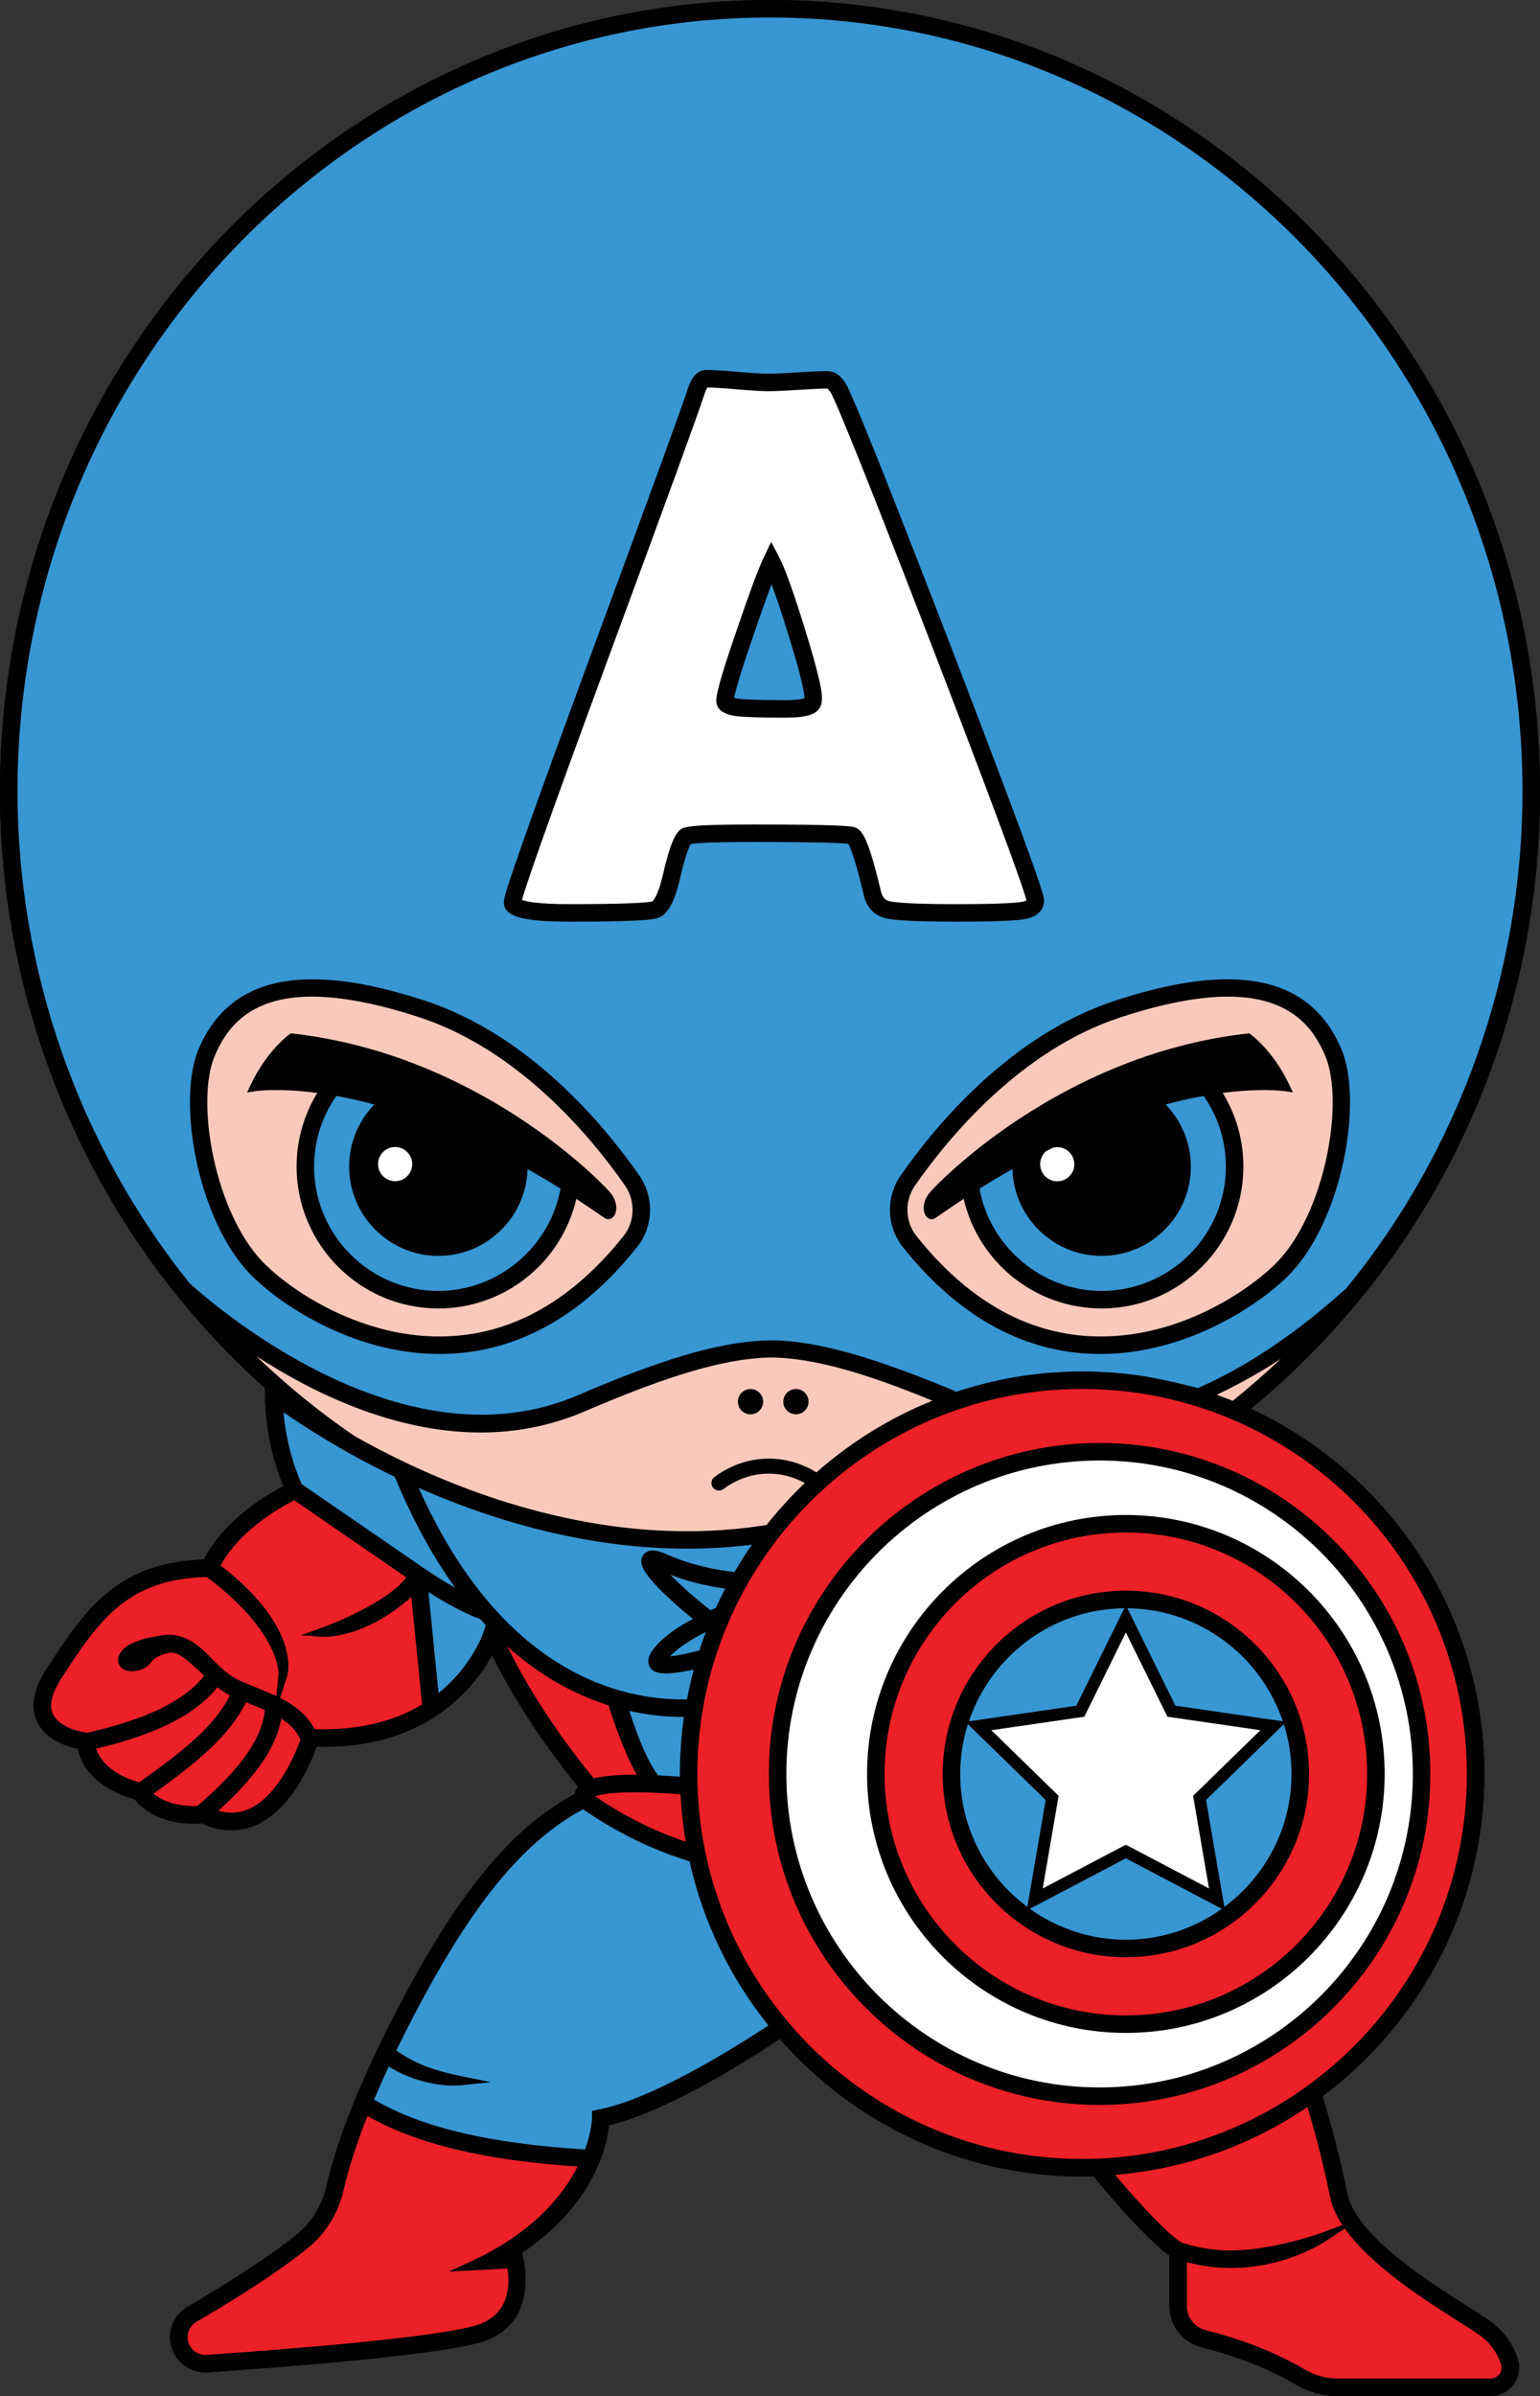 <?xml version="1.0" encoding="iso-8859-1"?>
<!-- Generator: Adobe Illustrator 26.0.0, SVG Export Plug-In . SVG Version: 6.00 Build 0)  -->
<svg version="1.1" id="Layer_1" xmlns="http://www.w3.org/2000/svg" xmlns:xlink="http://www.w3.org/1999/xlink" x="0px" y="0px"
	 viewBox="0 0 410.749 638.643" enable-background="new 0 0 410.749 638.643" xml:space="preserve">
<rect x="0" y="0" width="410.749" height="638.643" fill="#333333" stroke="none"/>
<path id="_x23_000000" d="M396.557,618.048c-1.251-0.835-2.781-1.805-4.5-2.896l-0.271-0.172
	c-8.997-5.704-22.808-14.463-29.223-23.503l0.351-0.23l-0.406,0.152c-1.628-2.308-2.77-4.634-3.223-6.933
	c-1.516-7.699-3.973-17.397-6.412-25.309l-0.129-0.42c26.166-19.583,43.163-50.779,43.163-85.902
	c0-43.087-25.553-80.283-62.282-97.335c49.018-40.357,77.123-100.312,77.123-164.592C410.749,94.613,318.618,0,205.374,0
	S0,94.613,0,210.908c0,60.961,25.753,118.913,70.668,159.08l0.021,1.695c0.144,11.537,3.2,20.362,4.912,24.42
	c-14.235,7.565-19.565,16.198-21.201,19.576c-23.465,0.74-31.994,13.836-41.853,28.976c-3.606,5.54-4.493,10.341-2.633,14.266
	c2.257,4.77,7.844,6.58,10.827,7.222c2.202,9.463,12.186,12.651,15.106,13.388c5.553,6.926,15.348,6.692,18.003,6.485
	c4.967,2.267,9.865,2.422,14.354,0.458c9.373-4.093,14.52-16.143,16.227-20.892c0.62,0.015,1.229,0.023,1.835,0.023
	c27.743-0.003,40.198-15.717,44.976-24.463c8.026,16.32,18.783,30.058,22.924,35.081c-0.226,0.275-0.369,0.52-0.476,0.707
	c-0.23,0.401-0.376,0.821-0.442,1.266c-17.217,9.292-31.639,26.998-48.101,59.012c-11.488,22.336-16.145,37.03-18.033,45.423
	c-1.14,5.089-3.932,9.661-7.864,12.876c-8.97,7.333-23.424,15.965-29.22,19.337c-2.877,1.672-4.664,4.781-4.664,8.114
	c0,2.594,1.087,5.097,2.984,6.868c1.744,1.628,4.019,2.523,6.408,2.523c0.212,0,0.424-0.007,0.638-0.021
	c18.461-1.266,62.582-4.603,73.51-8.247c14.718-4.907,10.928-21.116,10.531-22.646c-0.023-0.162-0.08-0.481-0.207-0.94
	c19.141-12.905,22.608-28.384,23.221-34.052c14.675-3.506,34.67-15.775,45.407-22.865l0.15-0.099
	c19.679,22.429,48.502,36.645,80.614,36.645c1.001,0,1.992-0.042,2.985-0.076l0.594,0.711c6.177,7.389,14.506,16.802,19.699,20.436
	v13.425c0,5.198,3.51,9.718,8.537,10.994c6.651,1.685,16.389,4.763,24.999,9.862c3.501,2.073,7.388,3.168,11.235,3.168h40.864
	c2.428,0,4.737-1.168,6.18-3.125c1.425-1.933,1.84-4.342,1.135-6.609C403.468,624.451,400.678,620.797,396.557,618.048z"/>
<path id="_x23_000000_00000101072652570376587240000001419417101434297008_" d="M300.291,521.685
	c26.936,0,48.849-21.915,48.849-48.851c0-26.936-21.912-48.851-48.849-48.851s-48.851,21.915-48.851,48.851
	C251.44,499.77,273.354,521.685,300.291,521.685z M300.291,517.017c-9.544,0-18.367-3.073-25.598-8.238l25.596-13.457l25.598,13.457
	C318.656,513.944,309.834,517.017,300.291,517.017z M344.471,472.834c0,14.516-7.068,27.379-17.908,35.438l-4.887-28.489
	l20.749-20.226C343.75,463.75,344.471,468.209,344.471,472.834z M342.149,458.804l-28.642-4.163l-12.817-25.969
	C319.968,428.845,336.308,441.427,342.149,458.804z M311.376,457.574l24.791,3.603l-17.939,17.486l4.235,24.69l-22.174-11.657
	l-22.172,11.657l4.235-24.69l-17.939-17.486l24.791-3.603l11.085-22.464L311.376,457.574z M299.887,428.672l-12.815,25.969
	l-28.642,4.163C264.271,441.428,280.61,428.847,299.887,428.672z M278.903,479.783l-4.886,28.489
	c-10.841-8.059-17.908-20.922-17.908-35.438c0-4.625,0.721-9.084,2.046-13.277L278.903,479.783z M196.803,373.607
	c0-1.859,1.512-3.372,3.372-3.372c1.859,0,3.372,1.512,3.372,3.372s-1.513,3.372-3.372,3.372
	C198.315,376.979,196.803,375.466,196.803,373.607z M205.069,472.834c0,48.644,39.576,88.218,88.219,88.218
	s88.217-39.575,88.217-88.218c0-48.644-39.574-88.218-88.217-88.218S205.069,424.191,205.069,472.834z M293.288,389.284
	c46.07,0,83.549,37.48,83.549,83.55c0,46.07-37.479,83.55-83.549,83.55s-83.551-37.48-83.551-83.55
	C209.737,426.764,247.218,389.284,293.288,389.284z M300.291,541.858c38.06,0,69.024-30.964,69.024-69.024
	s-30.964-69.024-69.024-69.024c-38.062,0-69.026,30.964-69.026,69.024S262.229,541.858,300.291,541.858z M300.291,408.478
	c35.487,0,64.356,28.87,64.356,64.356s-28.869,64.356-64.356,64.356s-64.358-28.87-64.358-64.356S264.804,408.478,300.291,408.478z
	 M410.749,210.908C410.749,94.613,318.618,0,205.374,0S0,94.613,0,210.908c0,60.961,25.753,118.913,70.668,159.08l0.021,1.695
	c0.144,11.537,3.2,20.362,4.912,24.42c-14.235,7.565-19.565,16.198-21.201,19.576c-23.465,0.74-31.994,13.836-41.853,28.976
	c-3.606,5.54-4.493,10.341-2.633,14.266c2.257,4.77,7.844,6.58,10.827,7.222c2.202,9.463,12.186,12.651,15.106,13.388
	c5.553,6.926,15.348,6.692,18.003,6.485c4.967,2.267,9.865,2.422,14.354,0.458c9.373-4.093,14.52-16.143,16.227-20.892
	c0.62,0.015,1.229,0.023,1.835,0.023c27.743-0.003,40.198-15.717,44.976-24.463c8.026,16.32,18.783,30.058,22.924,35.081
	c-0.226,0.275-0.369,0.52-0.476,0.707c-0.23,0.401-0.376,0.821-0.442,1.266c-17.217,9.292-31.639,26.998-48.101,59.012
	c-11.488,22.336-16.145,37.03-18.033,45.423c-1.14,5.089-3.932,9.661-7.864,12.876c-8.97,7.333-23.424,15.965-29.22,19.337
	c-2.877,1.672-4.664,4.781-4.664,8.114c0,2.594,1.087,5.097,2.984,6.868c1.744,1.628,4.019,2.523,6.408,2.523
	c0.212,0,0.424-0.007,0.638-0.021c18.461-1.266,62.582-4.603,73.51-8.247c14.718-4.907,10.928-21.116,10.531-22.646
	c-0.023-0.162-0.08-0.481-0.207-0.94c19.141-12.905,22.608-28.384,23.221-34.052c14.675-3.506,34.67-15.775,45.407-22.865
	l0.15-0.099c19.679,22.429,48.502,36.645,80.614,36.645c1.001,0,1.992-0.042,2.985-0.076l0.594,0.711
	c6.177,7.389,14.506,16.802,19.699,20.436v13.425c0,5.198,3.51,9.718,8.537,10.994c6.651,1.685,16.389,4.763,24.999,9.862
	c3.501,2.073,7.388,3.168,11.235,3.168h40.864c2.428,0,4.737-1.168,6.18-3.125c1.425-1.933,1.84-4.342,1.135-6.609
	c-1.379-4.457-4.169-8.111-8.29-10.86c-1.251-0.835-2.781-1.805-4.5-2.896l-0.271-0.172c-8.997-5.704-22.808-14.463-29.223-23.503
	l0.351-0.23l-0.406,0.152c-1.628-2.308-2.77-4.634-3.223-6.933c-1.516-7.699-3.973-17.397-6.412-25.309l-0.129-0.42
	c26.166-19.583,43.163-50.779,43.163-85.902c0-43.087-25.553-80.283-62.282-97.335C382.644,335.142,410.749,275.188,410.749,210.908
	z M50.613,342.088c-29.628-36.844-45.945-83.431-45.945-131.18C4.668,97.187,94.705,4.668,205.374,4.668
	S406.08,97.187,406.08,210.908c0,48.419-16.738,95.518-47.002,132.486c-5.556,4.919-20.536,18.301-39.613,26.6
	c-4.282-1.2-10.646-2.624-15.124-3.288c-0.067-0.01-0.135-0.017-0.201-0.026c-1.213-0.178-2.431-0.339-3.657-0.475
	c-0.29-0.032-0.584-0.052-0.875-0.082c-1.008-0.104-2.017-0.206-3.033-0.281c-0.578-0.043-1.161-0.064-1.741-0.098
	c-0.737-0.043-1.472-0.096-2.213-0.123c-1.327-0.049-2.661-0.075-4-0.075c-1.539,0-3.07,0.033-4.593,0.099
	c-0.665,0.029-1.322,0.087-1.984,0.128c-0.852,0.053-1.707,0.092-2.552,0.165c-1.064,0.091-2.118,0.218-3.172,0.34
	c-0.437,0.051-0.878,0.085-1.313,0.141c-1.41,0.182-2.809,0.395-4.201,0.632c-0.074,0.012-0.148,0.021-0.222,0.033
	c-5.336,0.917-10.538,2.231-15.579,3.903c-0.506-0.272-0.817-0.432-1.101-0.55c-19.675-8.12-33.312-12.227-44.693-13.049
	c-0.173-0.013-1.634-0.113-3.148-0.119c-1.609,0.016-3.296,0.083-3.417,0.09c-12.186,0.806-26.695,5.152-48.514,14.53
	C108.828,391.363,59.845,350.368,50.613,342.088z M68.322,361.429c14.814,9.654,36.54,20.39,59.881,20.39
	c9.724,0,19.075-1.899,27.787-5.644c22.425-9.638,36.998-13.924,48.73-14.333c0.294-0.011,1.475-0.019,1.657-0.01
	c10.713,0.303,23.425,3.759,42.318,11.507c-11.415,4.601-21.853,11.106-30.937,19.117c-3.112-1.927-7.759-3.879-13.621-3.651
	c-6.24,0.241-10.936,2.913-13.601,4.905c-0.94,0.703-1.055,2.067-0.264,2.936c0.697,0.765,1.854,0.868,2.683,0.248
	c2.224-1.663,6.141-3.891,11.337-4.092c4.299-0.164,7.82,1.085,10.378,2.485c-3.654,3.484-7.073,7.214-10.209,11.182
	c-0.001,0.001-0.001,0.001-0.002,0.002l-1.281,0.195c-37.392,5.669-72.336-6.035-95.06-16.852
	c-4.536-2.159-9.095-4.526-13.462-6.985C85.313,376.454,76.494,369.284,68.322,361.429z M23.303,461.836l-0.289-0.033
	c-1.935-0.223-7.306-1.539-8.883-4.884c-1.115-2.363-0.333-5.633,2.327-9.716c9.603-14.747,17.201-26.413,38.742-26.865
	c19.824,15.008,19.109,25.932,19.1,26.031l-0.597,5.694c-1.691-0.799-3.417-1.487-5.079-2.151c-1.523-0.607-3.045-1.214-4.504-1.886
	c-3.319-1.523-5.487-3.738-7.595-5.891c-2.327-2.375-4.525-4.619-7.962-5.819c-2.842-0.988-5.056-0.539-7.399-0.058
	c-0.584,0.119-1.183,0.242-1.812,0.343c-1.076,0.175-3.287,1.043-4.192,1.436c-2.767,1.207-4.288,3.643-3.458,5.544
	c0.827,1.9,3.643,2.445,6.414,1.24c1.208-0.527,1.849-1.313,2.362-1.946c0.431-0.528,0.77-0.946,1.609-1.311
	c1.901-0.825,3.273-1.424,4.937-0.84c0.957,0.334,3.018,1.641,7.426,5.932C49.259,453.312,39.052,458.283,23.303,461.836z
	 M25.619,466.095c15.965-3.749,26.567-9.106,32.332-16.347c1.096,0.822,2.218,1.523,3.385,2.119
	c-4.219,8.483-13.082,15.288-24.174,23.175C35.222,474.556,27.793,472.314,25.619,466.095z M52.592,481.4
	c-2.603,0.062-7.935-0.212-11.653-3.322c10.46-7.457,20.089-14.999,24.684-24.358c0.424,0.18,0.848,0.36,1.281,0.533
	c1.263,0.504,2.51,1.003,3.716,1.531C69.829,465.486,60.091,474.969,52.592,481.4z M66.33,482.198
	c-2.53,1.104-5.25,1.254-8.106,0.454c10.1-9.129,15.496-17.022,16.79-24.581c2.462,1.577,4.085,3.357,5.133,5.601
	C78.965,466.973,74.267,478.737,66.33,482.198z M83.936,460.885c-2.15-4.003-5.566-6.477-9.236-8.334l1.867-5.696
	c0.173-0.522,3.9-12.854-17.718-29.598c1.662-3.156,6.734-10.691,19.633-17.379l29.872,20.542
	c-4.092,5.679-16.59,11.31-22.924,13.587l-5.14,1.849l5.446,0.414c0.486,0.04,11.267,0.703,23.982-10.619l2.861,28.656
	C104.711,459.054,95.078,461.265,83.936,460.885z M80.483,395.591c-0.919-1.979-3.978-9.192-4.88-19.177
	c5.291,3.689,15.806,10.545,29.699,17.226c4.646,11.235,10.052,21.153,16.113,29.559c-2.396-1.341-5.284-3.1-8.575-5.361
	L80.483,395.591z M129.01,434.897c-0.146,0.442-3.1,9.191-12.047,16.364l-2.681-26.884c7.486,4.736,12.343,6.656,13.82,7.185
	c0.488,0.548,0.973,1.085,1.461,1.612L129.01,434.897z M111.645,396.57c21.875,9.669,54.167,19.523,88.911,15.147
	c-1.648,2.367-3.205,4.799-4.661,7.299c-0.001,0.001-0.001,0.002-0.002,0.003l-0.526-0.062c-4.365-0.517-10.932-1.738-17.429-4.612
	c-2.099-0.928-4.253-1.629-5.794-0.475c-0.83,0.626-1.235,1.653-1.085,2.747c0.47,3.464,8.304,10.523,13.77,14.888
	c-5.851,3.129-9.676,6.273-11.377,9.357c-1.122,2.032-0.235,3.431,0.198,3.938c0.72,0.84,1.985,1.231,3.987,1.231
	c0.005,0,0.007,0,0.011,0c1.792,0,4.235-0.337,7.394-1.002c-0.7,2.607-1.305,5.251-1.81,7.931l-0.25,0.003
	C165.65,453.203,133.822,446.045,111.645,396.57z M193.437,423.426c-0.879,1.688-1.71,3.405-2.5,5.144l-1.414,0.637
	c-4.242-3.29-8.142-6.803-10.734-9.464C183.334,421.481,188.249,422.711,193.437,423.426z M188.271,434.991
	c0,0.001-0.001,0.002-0.001,0.003c-0.621,1.627-1.206,3.272-1.749,4.936l-0.714,0.176c-3.602,0.886-5.776,1.251-7.078,1.386
	C180.572,439.452,183.821,437.241,188.271,434.991z M181.349,473.572c-2.068-0.154-4.012-0.28-5.772-0.362
	c-2.252-2.673-5.072-8.953-7.718-17.173c4.76,1.066,9.583,1.605,14.365,1.605l0.196-0.001c-0.351,2.463-0.624,4.951-0.805,7.464
	c-0.019,0.257-0.028,0.517-0.045,0.774c-0.065,1.005-0.129,2.01-0.165,3.023c-0.049,1.305-0.075,2.617-0.075,3.934
	C181.331,473.081,181.342,473.326,181.349,473.572z M181.349,478.247l0.157,0.012c0.215,4.282,0.687,8.494,1.393,12.63
	c0,0.001,0,0.001,0,0.002c-11.703-3.895-20.749-9.72-24.171-12.105C160.708,478.094,166.286,477.105,181.349,478.247z
	 M135.308,438.83c8.197,7.364,17.253,12.635,27.002,15.708c1.338,4.23,4.269,12.854,7.547,18.514
	c-4.985-0.043-8.826,0.293-11.468,0.952C155.06,470.025,143.61,455.803,135.308,438.83z M125.261,602.924l-5.589,2.547l15.683-0.817
	c0.656,4.183,0.654,12.137-7.926,14.999c-10.422,3.474-54.069,6.762-72.361,8.016c-1.276,0.107-2.571-0.36-3.533-1.257
	c-0.966-0.904-1.5-2.131-1.5-3.456c0-1.675,0.896-3.239,2.339-4.079c7.319-4.253,20.923-12.477,29.831-19.756
	c4.734-3.87,8.097-9.364,9.469-15.469c0.866-3.866,2.662-10.362,6.335-19.666c12.899,7.43,31.27,11.849,56.056,13.486
	C150.177,585.125,142.081,595.256,125.261,602.924z M159.794,562.242l-1.878,0.372l-0.009,1.908c0,0.035-0.071,3.414-1.867,8.392
	c-25.288-1.52-43.713-5.874-56.255-13.293c1.185-2.82,2.491-5.774,3.9-8.809c6.604,4.175,14.513,5.527,19.692,4.971l7.547-0.809
	l-7.442-1.495c-7.994-1.606-12.783-3.452-17.791-6.916c1.117-2.308,2.316-4.714,3.604-7.222
	c16.031-31.166,29.897-48.304,46.239-57.096c3.643,2.587,14.037,9.415,27.716,13.654l0.665,0.206
	c3.617,16.283,10.934,31.179,21.037,43.763c0.001,0.001,0.002,0.002,0.003,0.003C193.942,547.101,173.505,559.568,159.794,562.242z
	 M389.308,618.938c1.787,1.132,3.371,2.137,4.659,2.994c3.205,2.137,5.366,4.95,6.421,8.357c0.258,0.838,0.1,1.734-0.435,2.46
	c-0.574,0.78-1.457,1.226-2.421,1.226h-40.864c-3.016,0-6.077-0.87-8.856-2.516c-9.086-5.381-19.28-8.611-26.23-10.373
	c-2.954-0.748-5.017-3.408-5.017-6.467v-11.638c4.007,1.027,7.841,1.528,11.68,1.528l0.549-0.003
	c12.792-0.156,21.994-5.304,25.357-7.511l4.545-2.983C365.75,603.995,379.965,613.011,389.308,618.938z M354.708,585.367
	c0.513,2.602,1.694,5.18,3.346,7.701l-4.953,1.858c-0.128,0.048-12.847,4.771-24.367,4.911c-4.374,0.083-8.824-0.604-13.554-2.077
	c-3.271-1.997-9.563-8.404-17.756-18.067c0,0,0.001,0,0.001,0c18.907-1.546,36.427-7.995,51.302-18.1
	C351.061,569.336,353.292,578.194,354.708,585.367z M391.239,472.834c0,56.585-46.034,102.62-102.619,102.62
	c-56.585,0-102.621-46.035-102.621-102.62c0-56.585,46.036-102.62,102.621-102.62C345.205,370.214,391.239,416.249,391.239,472.834z
	 M328.798,373.378c-1.414-0.565-2.842-1.103-4.285-1.611c6.365-2.995,12.165-6.348,17.12-9.578
	C337.749,365.883,332.971,369.991,328.798,373.378z M208.916,373.607c0-1.859,1.512-3.372,3.372-3.372s3.372,1.512,3.372,3.372
	s-1.513,3.372-3.372,3.372S208.916,375.466,208.916,373.607z M151.909,245.658c17.497,0,21.596-0.488,23.207-0.867
	c2.801-0.725,4.73-4.015,6.255-10.666c1.495-6.486,2.521-8.58,2.856-9.15c1.019-0.191,4.543-0.55,16.599-0.55
	c18.664,0,23.939,0.303,25.411,0.492c0.492,0.811,1.81,3.706,4.167,13.685c1.021,4.317,3.864,5.762,6.091,6.219
	c2.886,0.563,9.006,0.837,18.705,0.837c14.146,0,17.65-0.498,19.081-0.88c3.779-1.054,4.187-3.657,4.187-4.728
	c0-1.085,0-3.105-23.77-64.937c-15.621-40.533-25.188-64.619-28.457-71.618c-1.475-3.047-3.351-4.591-5.571-4.591
	c-1.783,0-4.381,0.115-7.944,0.353c-3.385,0.226-5.986,0.341-7.734,0.341c-1.789,0-4.541-0.164-8.179-0.487
	c-3.841-0.34-6.62-0.505-8.491-0.505c-3.294,0-4.582,4.064-5.003,5.397c-1.361,4.282-10.228,28.584-26.357,72.234
	c-22.569,61.211-22.569,63.161-22.569,64.21C134.394,244.246,139.142,245.658,151.909,245.658z M161.344,177.854
	c16.378-44.331,25.024-68.023,26.426-72.438c0.413-1.304,0.759-1.894,0.937-2.138c1.721,0.022,4.306,0.185,7.695,0.484
	c3.775,0.335,6.665,0.505,8.591,0.505c1.851,0,4.559-0.119,8.044-0.352c3.41-0.227,5.979-0.342,7.586-0.349
	c0.005,0.002,0.584,0.239,1.404,1.934c3.207,6.873,12.733,30.858,28.313,71.29c19.122,49.74,22.963,61.096,23.426,63.196
	c-0.109,0.071-0.326,0.181-0.713,0.289c-1.001,0.267-4.652,0.715-17.853,0.715c-9.266,0-15.259-0.252-17.789-0.745
	c-0.946-0.194-1.979-0.669-2.462-2.716c-3.342-14.147-4.956-16.022-6.597-16.882c-0.814-0.354-2.04-0.89-27.527-0.89
	c-17.705,0-18.548,0.691-19.558,1.527c-1.092,1.025-2.471,3.227-4.447,11.796c-1.465,6.389-2.853,7.175-2.823,7.178
	c-1.421,0.334-6.408,0.731-22.089,0.731c-8.582,0-11.65-0.727-12.687-1.126C140.065,236.72,144.353,223.931,161.344,177.854z
	 M240.252,313.273c-4.037,5.781-3.816,13.633,0.54,19.094c14.351,17.999,31.137,27.573,49.893,28.459
	c0.955,0.046,1.906,0.066,2.849,0.066c23.69,0,43.401-13.945,50.513-21.319c14.044-14.557,19.612-46.175,13.681-60.058
	c-8.208-19.218-27.926-23.407-60.282-12.805C269.603,275.831,249.662,299.798,240.252,313.273z M298.896,271.147
	c11.158-3.654,20.793-5.507,28.635-5.507c17.205,0,23.025,8.965,25.904,15.709c5.286,12.373-0.048,41.821-12.742,54.984
	c-7.078,7.334-26.549,20.938-49.786,19.83c-17.354-0.818-32.986-9.803-46.467-26.704c-3.073-3.858-3.221-9.415-0.358-13.514
	C253.154,302.949,272.34,279.848,298.896,271.147z M249.468,324.662l1.199-0.817c1.803-1.232,4.208-2.876,6.362-4.298
	c3.969,17.028,19.175,29.212,36.797,29.212c20.85,0,37.812-16.963,37.812-37.813c0-6.968-1.899-13.717-5.507-19.631
	c10.513-1.382,16.471-0.488,16.533-0.476l2.179,0.341l-0.941-1.992c-4.336-9.176-10.144-13.334-10.387-13.506l-0.362-0.255
	l-0.44,0.049c-6.319,0.703-12.77,1.943-19.177,3.687c-1.037,0.281-2.074,0.566-3.093,0.871c-6.446,1.923-12.904,4.389-19.195,7.33
	c-5.354,2.503-10.654,5.374-15.751,8.534c-5.808,3.6-11.393,7.588-16.601,11.853c-0.873,0.714-1.685,1.398-2.457,2.061
	c-4.723,4.048-7.787,7.237-8.527,8.147c-1.924,2.352-1.885,5.15-0.745,6.394C247.797,325.042,248.725,325.17,249.468,324.662z
	 M279.106,306.778l1.653-0.827c0.463-0.132,0.855-0.195,1.229-0.195c2.512,0,4.554,2.044,4.554,4.555s-2.042,4.555-4.554,4.555
	s-4.557-2.044-4.557-4.555C277.43,308.873,278.105,307.546,279.106,306.778z M270.038,311.606
	c0.351,12.818,10.887,23.139,23.791,23.139c13.123,0,23.798-10.676,23.798-23.799c0-6.2-2.428-12.123-6.724-16.551
	c3.453-0.924,6.854-1.69,10.139-2.284c3.882,5.584,5.929,12.08,5.929,18.835c0,18.276-14.869,33.144-33.143,33.144
	c-15.888,0-29.756-11.664-32.573-27.257C264.132,315.032,267.077,313.279,270.038,311.606z M154.312,309.811v-0.001
	c-0.775-0.662-1.589-1.346-2.46-2.06c-5.197-4.258-10.784-8.246-16.601-11.853c-5.104-3.163-10.401-6.034-15.749-8.534
	c-6.291-2.94-12.749-5.407-19.195-7.33c-1.019-0.304-2.056-0.589-3.096-0.871c-6.403-1.743-12.854-2.983-19.175-3.687l-0.44-0.049
	l-0.362,0.254c-0.244,0.173-6.054,4.331-10.388,13.507l-0.939,1.992l2.177-0.341c0.062-0.01,6.013-0.905,16.533,0.476
	c-3.611,5.915-5.509,12.664-5.509,19.631c0,20.85,16.961,37.813,37.812,37.813c17.627,0,32.833-12.184,36.797-29.212
	c2.111,1.392,4.459,2.996,6.25,4.219l1.311,0.896c0.741,0.503,1.671,0.384,2.307-0.31c1.14-1.243,1.178-4.041-0.745-6.395
	C162.09,317.041,159.019,313.848,154.312,309.811z M105.286,305.756c2.512,0,4.554,2.044,4.554,4.555s-2.042,4.555-4.554,4.555
	s-4.554-2.044-4.554-4.555S102.774,305.756,105.286,305.756z M116.92,344.091c-18.274,0-33.143-14.869-33.143-33.144
	c0-6.756,2.047-13.253,5.929-18.835c3.285,0.594,6.683,1.359,10.139,2.284c-4.294,4.427-6.722,10.349-6.722,16.551
	c0,13.123,10.675,23.799,23.798,23.799c12.902,0,23.437-10.32,23.788-23.139c2.956,1.672,5.904,3.424,8.787,5.228
	C146.678,332.427,132.81,344.091,116.92,344.091z M199.187,191.083c2.102,0.137,5.462,0.203,10.271,0.203
	c5.735,0,8.455-0.865,9.41-3.054c0.246-0.615,0.365-1.353,0.365-2.257c0-1.558-0.483-5.196-4.671-18.754
	c-3.048-9.756-5.243-15.856-6.711-18.647l-2.165-4.126l-2.006,4.208c-1.452,3.043-3.788,9.325-7.144,19.192
	c-4.862,14.051-5.487,17.493-5.487,18.922C191.05,190.812,196.803,191.004,199.187,191.083z M200.954,169.362
	c1.951-5.743,3.572-10.304,4.848-13.648c1.165,3.146,2.603,7.455,4.304,12.891c3.88,12.568,4.459,16.278,4.459,17.369
	c0,0.059,0,0.114-0.002,0.162c-0.547,0.18-1.938,0.481-5.104,0.481c-4.643,0-7.996-0.065-10.043-0.197
	c-1.983-0.066-3.057-0.263-3.606-0.416C196.092,184.429,197.174,180.28,200.954,169.362z M169.954,332.367
	c4.356-5.46,4.577-13.313,0.54-19.094c-9.41-13.475-29.35-37.442-57.194-46.562c-32.348-10.601-52.076-6.416-60.282,12.805
	c-5.931,13.883-0.362,45.501,13.679,60.058c7.114,7.374,26.825,21.319,50.515,21.319c0.944,0,1.894-0.021,2.849-0.066
	C138.817,359.941,155.602,350.366,169.954,332.367z M119.84,356.163c-23.159,1.112-42.71-12.495-49.783-19.83
	c-12.697-13.163-18.03-42.611-12.744-54.984c2.879-6.744,8.698-15.709,25.904-15.709c7.841,0,17.477,1.853,28.635,5.507
	c26.556,8.701,45.742,31.802,54.814,44.798c2.863,4.098,2.715,9.656-0.358,13.514C152.826,346.36,137.194,355.344,119.84,356.163z"
	/>
<path id="_x23_FBC9BC" fill="#FBC9BC" d="M324.513,371.767c6.365-2.995,12.165-6.348,17.12-9.578
	c-3.884,3.695-8.662,7.803-12.835,11.19C327.383,372.813,325.956,372.275,324.513,371.767z M94.654,382.829
	c-9.341-6.375-18.16-13.545-26.332-21.4c14.814,9.654,36.54,20.39,59.881,20.39c9.724,0,19.075-1.899,27.787-5.644
	c22.425-9.638,36.998-13.924,48.73-14.333c0.294-0.011,1.475-0.019,1.657-0.01c10.713,0.303,23.425,3.759,42.318,11.507
	c-11.415,4.601-21.853,11.106-30.937,19.117c-3.112-1.927-7.759-3.879-13.621-3.651c-6.24,0.241-10.936,2.913-13.601,4.905
	c-0.94,0.703-1.055,2.067-0.264,2.936c0.697,0.765,1.854,0.868,2.683,0.248c2.224-1.663,6.141-3.891,11.337-4.092
	c4.299-0.164,7.82,1.085,10.378,2.485c-3.654,3.484-7.073,7.214-10.209,11.182c-0.001,0.001-0.001,0.001-0.002,0.002l-1.281,0.195
	c-37.392,5.669-72.336-6.035-95.06-16.852C103.581,387.655,99.022,385.288,94.654,382.829z M208.916,373.607
	c0,1.859,1.512,3.372,3.372,3.372s3.372-1.512,3.372-3.372s-1.513-3.372-3.372-3.372S208.916,371.748,208.916,373.607z
	 M196.803,373.607c0,1.859,1.512,3.372,3.372,3.372c1.859,0,3.372-1.512,3.372-3.372s-1.513-3.372-3.372-3.372
	C198.315,370.235,196.803,371.748,196.803,373.607z M244.082,315.945c9.072-12.996,28.258-36.097,54.814-44.798
	c11.158-3.654,20.793-5.507,28.635-5.507c17.205,0,23.025,8.965,25.904,15.709c5.286,12.373-0.048,41.821-12.742,54.984
	c-7.078,7.334-26.549,20.938-49.786,19.83c-17.354-0.818-32.986-9.803-46.467-26.704
	C241.367,325.601,241.219,320.043,244.082,315.945z M247.164,324.352c0.634,0.691,1.561,0.818,2.305,0.31l1.199-0.817
	c1.803-1.232,4.208-2.876,6.362-4.298c3.969,17.028,19.175,29.212,36.797,29.212c20.85,0,37.812-16.963,37.812-37.813
	c0-6.968-1.899-13.717-5.507-19.631c10.513-1.382,16.471-0.488,16.533-0.476l2.179,0.341l-0.941-1.992
	c-4.336-9.176-10.144-13.334-10.387-13.506l-0.362-0.255l-0.44,0.049c-6.319,0.703-12.77,1.943-19.177,3.687
	c-1.037,0.281-2.074,0.566-3.093,0.871c-6.446,1.923-12.904,4.389-19.195,7.33c-5.354,2.503-10.654,5.374-15.751,8.534
	c-5.808,3.6-11.393,7.588-16.601,11.853c-0.873,0.714-1.685,1.398-2.457,2.061c-4.723,4.048-7.787,7.237-8.527,8.147
	C245.985,320.31,246.024,323.108,247.164,324.352z M166.307,329.459c-13.481,16.901-29.113,25.885-46.467,26.704
	c-23.159,1.112-42.71-12.495-49.783-19.83c-12.697-13.163-18.03-42.611-12.744-54.984c2.879-6.744,8.698-15.709,25.904-15.709
	c7.841,0,17.477,1.853,28.635,5.507c26.556,8.701,45.742,31.802,54.814,44.798C169.528,320.043,169.379,325.601,166.307,329.459z
	 M162.84,317.957c-0.75-0.915-3.82-4.109-8.527-8.146v-0.001c-0.775-0.662-1.589-1.346-2.46-2.06
	c-5.197-4.258-10.784-8.246-16.601-11.853c-5.104-3.163-10.401-6.034-15.749-8.534c-6.291-2.94-12.749-5.407-19.195-7.33
	c-1.019-0.304-2.056-0.589-3.096-0.871c-6.403-1.743-12.854-2.983-19.175-3.687l-0.44-0.049l-0.362,0.254
	c-0.244,0.173-6.054,4.331-10.388,13.507l-0.939,1.992l2.177-0.341c0.062-0.01,6.013-0.905,16.533,0.476
	c-3.611,5.915-5.509,12.664-5.509,19.631c0,20.85,16.961,37.813,37.812,37.813c17.627,0,32.833-12.184,36.797-29.212
	c2.111,1.392,4.459,2.996,6.25,4.219l1.311,0.896c0.741,0.503,1.671,0.384,2.307-0.31
	C164.725,323.108,164.764,320.31,162.84,317.957z"/>
<path id="_x23_3896D3" fill="#3896D3" d="M121.415,423.199c-2.396-1.341-5.284-3.1-8.575-5.361l-32.357-22.246
	c-0.919-1.979-3.978-9.192-4.88-19.177c5.291,3.689,15.806,10.545,29.699,17.226C109.947,404.876,115.354,414.794,121.415,423.199z
	 M182.983,452.962l0.25-0.003c0.504-2.68,1.109-5.324,1.81-7.931c-3.159,0.665-5.602,1.002-7.394,1.002c-0.005,0-0.007,0-0.011,0
	c-2.001,0-3.266-0.391-3.987-1.231c-0.433-0.507-1.32-1.906-0.198-3.938c1.7-3.084,5.525-6.229,11.377-9.357
	c-5.466-4.365-13.301-11.425-13.77-14.888c-0.15-1.094,0.255-2.121,1.085-2.747c1.541-1.153,3.695-0.452,5.794,0.475
	c6.496,2.874,13.064,4.095,17.429,4.612l0.526,0.062c0.001-0.001,0.001-0.002,0.002-0.003c1.457-2.5,3.014-4.932,4.661-7.299
	c-34.745,4.377-67.037-5.478-88.911-15.147C133.822,446.045,165.65,453.203,182.983,452.962z M189.523,429.206l1.414-0.637
	c0.79-1.739,1.621-3.456,2.5-5.144c-5.188-0.715-10.103-1.945-14.648-3.684C181.381,422.404,185.281,425.916,189.523,429.206z
	 M114.283,424.378l2.681,26.884c8.947-7.173,11.901-15.922,12.047-16.364l0.554-1.723c-0.488-0.527-0.973-1.063-1.461-1.612
	C126.626,431.034,121.768,429.113,114.283,424.378z M209.458,186.617c3.166,0,4.557-0.301,5.104-0.481
	c0.002-0.048,0.002-0.103,0.002-0.162c0-1.092-0.579-4.802-4.459-17.369c-1.701-5.437-3.139-9.746-4.304-12.891
	c-1.276,3.344-2.897,7.905-4.848,13.648c-3.779,10.919-4.862,15.067-5.145,16.642c0.549,0.153,1.623,0.35,3.606,0.416
	C201.462,186.552,204.815,186.617,209.458,186.617z M293.826,344.091c18.274,0,33.143-14.869,33.143-33.144
	c0-6.755-2.047-13.252-5.929-18.835c-3.285,0.594-6.686,1.36-10.139,2.284c4.297,4.428,6.724,10.351,6.724,16.551
	c0,13.123-10.675,23.799-23.798,23.799c-12.904,0-23.44-10.32-23.791-23.139c-2.961,1.673-5.906,3.426-8.785,5.228
	C264.07,332.427,277.938,344.091,293.826,344.091z M178.73,441.492c1.302-0.135,3.476-0.5,7.078-1.386l0.714-0.176
	c0.542-1.664,1.127-3.309,1.749-4.936c0-0.001,0.001-0.002,0.001-0.003C183.821,437.241,180.572,439.452,178.73,441.492z
	 M50.613,342.088c-29.628-36.844-45.945-83.431-45.945-131.18C4.668,97.187,94.705,4.668,205.374,4.668
	S406.08,97.187,406.08,210.908c0,48.419-16.738,95.518-47.002,132.486c-5.556,4.919-20.536,18.301-39.613,26.6
	c-4.282-1.2-10.646-2.624-15.124-3.288c-0.067-0.01-0.135-0.017-0.201-0.026c-1.213-0.178-2.431-0.339-3.657-0.475
	c-0.29-0.032-0.584-0.052-0.875-0.082c-1.008-0.104-2.017-0.206-3.033-0.281c-0.578-0.043-1.161-0.064-1.741-0.098
	c-0.737-0.043-1.472-0.096-2.213-0.123c-1.327-0.049-2.661-0.075-4-0.075c-1.539,0-3.07,0.033-4.593,0.099
	c-0.665,0.029-1.322,0.087-1.984,0.128c-0.852,0.053-1.707,0.092-2.552,0.165c-1.064,0.091-2.118,0.218-3.172,0.34
	c-0.437,0.051-0.878,0.085-1.313,0.141c-1.41,0.182-2.809,0.395-4.201,0.632c-0.074,0.012-0.148,0.021-0.222,0.033
	c-5.336,0.917-10.538,2.231-15.579,3.903c-0.506-0.272-0.817-0.432-1.101-0.55c-19.675-8.12-33.312-12.227-44.693-13.049
	c-0.173-0.013-1.634-0.113-3.148-0.119c-1.609,0.016-3.296,0.083-3.417,0.09c-12.186,0.806-26.695,5.152-48.514,14.53
	C108.828,391.363,59.845,350.368,50.613,342.088z M297.446,266.711c-27.844,9.12-47.784,33.087-57.194,46.562
	c-4.037,5.781-3.816,13.633,0.54,19.094c14.351,17.999,31.137,27.573,49.893,28.459c0.955,0.046,1.906,0.066,2.849,0.066
	c23.69,0,43.401-13.945,50.513-21.319c14.044-14.557,19.612-46.175,13.681-60.058C349.52,260.298,329.803,256.109,297.446,266.711z
	 M134.394,240.448c0,3.799,4.748,5.211,17.515,5.211c17.497,0,21.596-0.488,23.207-0.867c2.801-0.725,4.73-4.015,6.255-10.666
	c1.495-6.486,2.521-8.58,2.856-9.15c1.019-0.191,4.543-0.55,16.599-0.55c18.664,0,23.939,0.303,25.411,0.492
	c0.492,0.811,1.81,3.706,4.167,13.685c1.021,4.317,3.864,5.762,6.091,6.219c2.886,0.563,9.006,0.837,18.705,0.837
	c14.146,0,17.65-0.498,19.081-0.88c3.779-1.054,4.187-3.657,4.187-4.728c0-1.085,0-3.105-23.77-64.937
	c-15.621-40.533-25.188-64.619-28.457-71.618c-1.475-3.047-3.351-4.591-5.571-4.591c-1.783,0-4.381,0.115-7.944,0.353
	c-3.385,0.226-5.986,0.341-7.734,0.341c-1.789,0-4.541-0.164-8.179-0.487c-3.841-0.34-6.62-0.505-8.491-0.505
	c-3.294,0-4.582,4.064-5.003,5.397c-1.361,4.282-10.228,28.584-26.357,72.234C134.394,237.449,134.394,239.399,134.394,240.448z
	 M120.061,360.826c18.755-0.886,35.541-10.46,49.893-28.459c4.356-5.46,4.577-13.313,0.54-19.094
	c-9.41-13.475-29.35-37.442-57.194-46.562c-32.348-10.601-52.076-6.416-60.282,12.805c-5.931,13.883-0.362,45.501,13.679,60.058
	c7.114,7.374,26.825,21.319,50.515,21.319C118.156,360.892,119.106,360.872,120.061,360.826z M116.92,334.745
	c-13.123,0-23.798-10.676-23.798-23.799c0-6.202,2.428-12.124,6.722-16.551c-3.456-0.925-6.854-1.69-10.139-2.284
	c-3.882,5.582-5.929,12.079-5.929,18.835c0,18.276,14.869,33.144,33.143,33.144c15.89,0,29.758-11.664,32.576-27.257
	c-2.883-1.804-5.831-3.556-8.787-5.228C140.357,324.424,129.822,334.745,116.92,334.745z M181.571,465.878
	c0.017-0.257,0.026-0.517,0.045-0.774c0.18-2.514,0.454-5.001,0.805-7.464l-0.196,0.001c-4.782,0-9.606-0.539-14.365-1.605
	c2.646,8.221,5.466,14.501,7.718,17.173c1.76,0.083,3.704,0.208,5.772,0.362c-0.008-0.245-0.019-0.49-0.019-0.737
	c0-1.317,0.026-2.628,0.075-3.934C181.443,467.888,181.507,466.883,181.571,465.878z M274.016,508.272l4.886-28.489l-20.749-20.226
	c-1.324,4.193-2.046,8.652-2.046,13.277C256.108,487.35,263.175,500.213,274.016,508.272z M299.887,428.672
	c-19.277,0.175-35.616,12.756-41.457,30.132l28.642-4.163L299.887,428.672z M342.149,458.804
	c-5.841-17.377-22.181-29.958-41.459-30.132l12.817,25.969L342.149,458.804z M274.693,508.779
	c7.231,5.165,16.054,8.238,25.598,8.238c9.543,0,18.365-3.073,25.596-8.238l-25.598-13.457L274.693,508.779z M326.563,508.273
	c10.841-8.059,17.908-20.922,17.908-35.438c0-4.625-0.721-9.084-2.046-13.277l-20.749,20.226L326.563,508.273z M183.915,496.105
	l-0.665-0.206c-13.679-4.239-24.073-11.067-27.716-13.654c-16.341,8.792-30.207,25.93-46.239,57.096
	c-1.288,2.509-2.487,4.914-3.604,7.222c5.008,3.464,9.797,5.31,17.791,6.916l7.442,1.495l-7.547,0.809
	c-5.179,0.555-13.089-0.797-19.692-4.971c-1.409,3.035-2.715,5.989-3.9,8.809c12.542,7.418,30.966,11.772,56.255,13.293
	c1.796-4.978,1.867-8.356,1.867-8.392l0.009-1.908l1.878-0.372c13.711-2.675,34.147-15.141,45.161-22.371
	c-0.001-0.001-0.002-0.002-0.003-0.003C194.849,527.283,187.532,512.388,183.915,496.105z"/>
<path id="_x23_EC2027" fill="#EC2027" d="M52.592,481.4c-2.603,0.062-7.935-0.212-11.653-3.322
	c10.46-7.457,20.089-14.999,24.684-24.358c0.424,0.18,0.848,0.36,1.281,0.533c1.263,0.504,2.51,1.003,3.716,1.531
	C69.829,465.486,60.091,474.969,52.592,481.4z M75.015,458.071c-1.295,7.559-6.69,15.451-16.79,24.581
	c2.856,0.8,5.576,0.651,8.106-0.454c7.937-3.461,12.635-15.226,13.818-18.526C79.099,461.428,77.476,459.649,75.015,458.071z
	 M61.336,451.867c-1.167-0.596-2.289-1.297-3.385-2.119c-5.765,7.241-16.367,12.599-32.332,16.347
	c2.175,6.219,9.603,8.461,11.543,8.947C48.254,467.155,57.116,460.35,61.336,451.867z M85.735,436.271l-5.446-0.414l5.14-1.849
	c6.335-2.277,18.833-7.907,22.924-13.587l-29.872-20.542c-12.899,6.688-17.971,14.223-19.633,17.379
	c21.618,16.744,17.891,29.076,17.718,29.598l-1.867,5.696c3.67,1.857,7.087,4.331,9.236,8.334
	c11.142,0.38,20.775-1.832,28.641-6.577l-2.861-28.656C97.002,436.974,86.22,436.31,85.735,436.271z M54.449,446.657
	c-4.408-4.291-6.469-5.598-7.426-5.932c-1.664-0.584-3.036,0.015-4.937,0.84c-0.839,0.365-1.178,0.783-1.609,1.311
	c-0.513,0.633-1.153,1.419-2.362,1.946c-2.772,1.205-5.587,0.66-6.414-1.24c-0.83-1.901,0.691-4.337,3.458-5.544
	c0.905-0.393,3.116-1.261,4.192-1.436c0.629-0.101,1.229-0.225,1.812-0.343c2.343-0.481,4.557-0.93,7.399,0.058
	c3.437,1.2,5.635,3.444,7.962,5.819c2.108,2.153,4.276,4.369,7.595,5.891c1.459,0.672,2.982,1.279,4.504,1.886
	c1.662,0.663,3.387,1.352,5.079,2.151l0.597-5.694c0.009-0.099,0.725-11.023-19.1-26.031c-21.541,0.451-29.138,12.118-38.742,26.865
	c-2.66,4.084-3.442,7.354-2.327,9.716c1.577,3.345,6.948,4.66,8.883,4.884l0.289,0.033
	C39.052,458.283,49.259,453.312,54.449,446.657z M235.933,472.834c0-35.485,28.872-64.356,64.358-64.356s64.356,28.87,64.356,64.356
	s-28.869,64.356-64.356,64.356S235.933,508.32,235.933,472.834z M251.44,472.834c0,26.936,21.915,48.851,48.851,48.851
	s48.849-21.915,48.849-48.851c0-26.936-21.912-48.851-48.849-48.851S251.44,445.898,251.44,472.834z M288.62,370.214
	c56.585,0,102.619,46.035,102.619,102.62c0,56.585-46.034,102.62-102.619,102.62c-56.585,0-102.621-46.035-102.621-102.62
	C185.999,416.249,232.035,370.214,288.62,370.214z M293.288,384.616c-48.644,0-88.219,39.575-88.219,88.218
	c0,48.644,39.576,88.218,88.219,88.218s88.217-39.575,88.217-88.218C381.506,424.191,341.932,384.616,293.288,384.616z
	 M169.858,473.052c-3.278-5.66-6.209-14.284-7.547-18.514c-9.749-3.073-18.805-8.344-27.002-15.708
	c8.302,16.973,19.751,31.194,23.082,35.173C161.032,473.345,164.873,473.008,169.858,473.052z M297.425,579.693c0,0-0.001,0-0.001,0
	c8.193,9.663,14.485,16.07,17.756,18.067c4.73,1.473,9.179,2.16,13.554,2.077c11.52-0.14,24.24-4.863,24.367-4.911l4.953-1.858
	c-1.653-2.521-2.833-5.099-3.346-7.701c-1.417-7.174-3.648-16.032-5.981-23.774C333.852,571.699,316.332,578.147,297.425,579.693z
	 M328.795,604.506l-0.549,0.003c-3.839,0-7.673-0.502-11.68-1.528v11.638c0,3.059,2.063,5.719,5.017,6.467
	c6.95,1.762,17.144,4.992,26.23,10.373c2.779,1.647,5.84,2.516,8.856,2.516h40.864c0.964,0,1.846-0.447,2.421-1.226
	c0.536-0.726,0.693-1.622,0.435-2.46c-1.055-3.407-3.216-6.219-6.421-8.357c-1.288-0.857-2.872-1.862-4.659-2.994
	c-9.344-5.927-23.558-14.943-30.611-24.926l-4.545,2.983C350.79,599.201,341.588,604.35,328.795,604.506z M158.728,478.786
	c3.422,2.385,12.468,8.21,24.171,12.105c0-0.001,0-0.001,0-0.002c-0.706-4.136-1.177-8.349-1.393-12.63l-0.157-0.012
	C166.286,477.105,160.708,478.094,158.728,478.786z M91.673,583.651c-1.372,6.105-4.734,11.599-9.469,15.469
	c-8.908,7.279-22.512,15.503-29.831,19.756c-1.443,0.84-2.339,2.404-2.339,4.079c0,1.324,0.533,2.552,1.5,3.456
	c0.962,0.897,2.257,1.364,3.533,1.257c18.293-1.254,61.94-4.542,72.361-8.016c8.58-2.862,8.582-10.816,7.926-14.999l-15.683,0.817
	l5.589-2.547c16.82-7.668,24.917-17.799,28.803-25.452c-24.787-1.638-43.157-6.057-56.056-13.486
	C94.335,573.289,92.539,579.785,91.673,583.651z"/>
<g id="_x23_FFFFFF">
	<ellipse transform="matrix(1 -0.007 0.007 1 -2.067 0.709)" fill="#FFFFFF" cx="105.286" cy="310.311" rx="4.554" ry="4.555"/>
	<path fill="#FFFFFF" d="M173.998,240.259c-0.03-0.004,1.359-0.789,2.823-7.178c1.976-8.57,3.355-10.772,4.447-11.796
		c1.01-0.837,1.853-1.527,19.558-1.527c25.487,0,26.713,0.536,27.527,0.89c1.641,0.859,3.255,2.734,6.597,16.882
		c0.483,2.047,1.516,2.522,2.462,2.716c2.53,0.494,8.523,0.745,17.789,0.745c13.2,0,16.852-0.448,17.853-0.715
		c0.388-0.108,0.604-0.219,0.713-0.289c-0.463-2.099-4.304-13.456-23.426-63.196c-15.58-40.432-25.106-64.417-28.313-71.29
		c-0.821-1.695-1.4-1.932-1.404-1.934c-1.607,0.007-4.176,0.122-7.586,0.349c-3.485,0.234-6.193,0.352-8.044,0.352
		c-1.926,0-4.817-0.17-8.591-0.505c-3.39-0.3-5.974-0.463-7.695-0.484c-0.178,0.244-0.524,0.834-0.937,2.138
		c-1.402,4.414-10.048,28.107-26.426,72.438c-16.991,46.077-21.279,58.866-22.122,62.01c1.037,0.399,4.105,1.126,12.687,1.126
		C167.59,240.99,172.577,240.592,173.998,240.259z M196.536,167.847c3.355-9.867,5.692-16.149,7.144-19.192l2.006-4.208l2.165,4.126
		c1.468,2.791,3.663,8.891,6.711,18.647c4.187,13.558,4.671,17.196,4.671,18.754c0,0.904-0.119,1.641-0.365,2.257
		c-0.955,2.189-3.674,3.054-9.41,3.054c-4.81,0-8.17-0.066-10.271-0.203c-2.384-0.079-8.138-0.27-8.138-4.314
		C191.05,185.339,191.674,181.898,196.536,167.847z"/>
	<path fill="#FFFFFF" d="M281.987,314.867c2.512,0,4.554-2.044,4.554-4.555s-2.042-4.555-4.554-4.555
		c-0.374,0-0.766,0.063-1.229,0.195l-1.653,0.827c-1.001,0.768-1.675,2.095-1.675,3.533
		C277.43,312.823,279.475,314.867,281.987,314.867z"/>
	<path fill="#FFFFFF" d="M293.288,556.384c46.07,0,83.549-37.48,83.549-83.55c0-46.07-37.479-83.55-83.549-83.55
		s-83.551,37.48-83.551,83.55C209.737,518.904,247.218,556.384,293.288,556.384z M300.291,403.81
		c38.06,0,69.024,30.964,69.024,69.024s-30.964,69.024-69.024,69.024c-38.062,0-69.026-30.964-69.026-69.024
		S262.229,403.81,300.291,403.81z"/>
	<polygon fill="#FFFFFF" points="264.412,461.177 282.352,478.663 278.116,503.353 300.289,491.695 322.463,503.353 
		318.228,478.663 336.167,461.177 311.376,457.574 300.289,435.11 289.204,457.574 	"/>
</g>
<g>
</g>
<g>
</g>
<g>
</g>
<g>
</g>
<g>
</g>
</svg>

